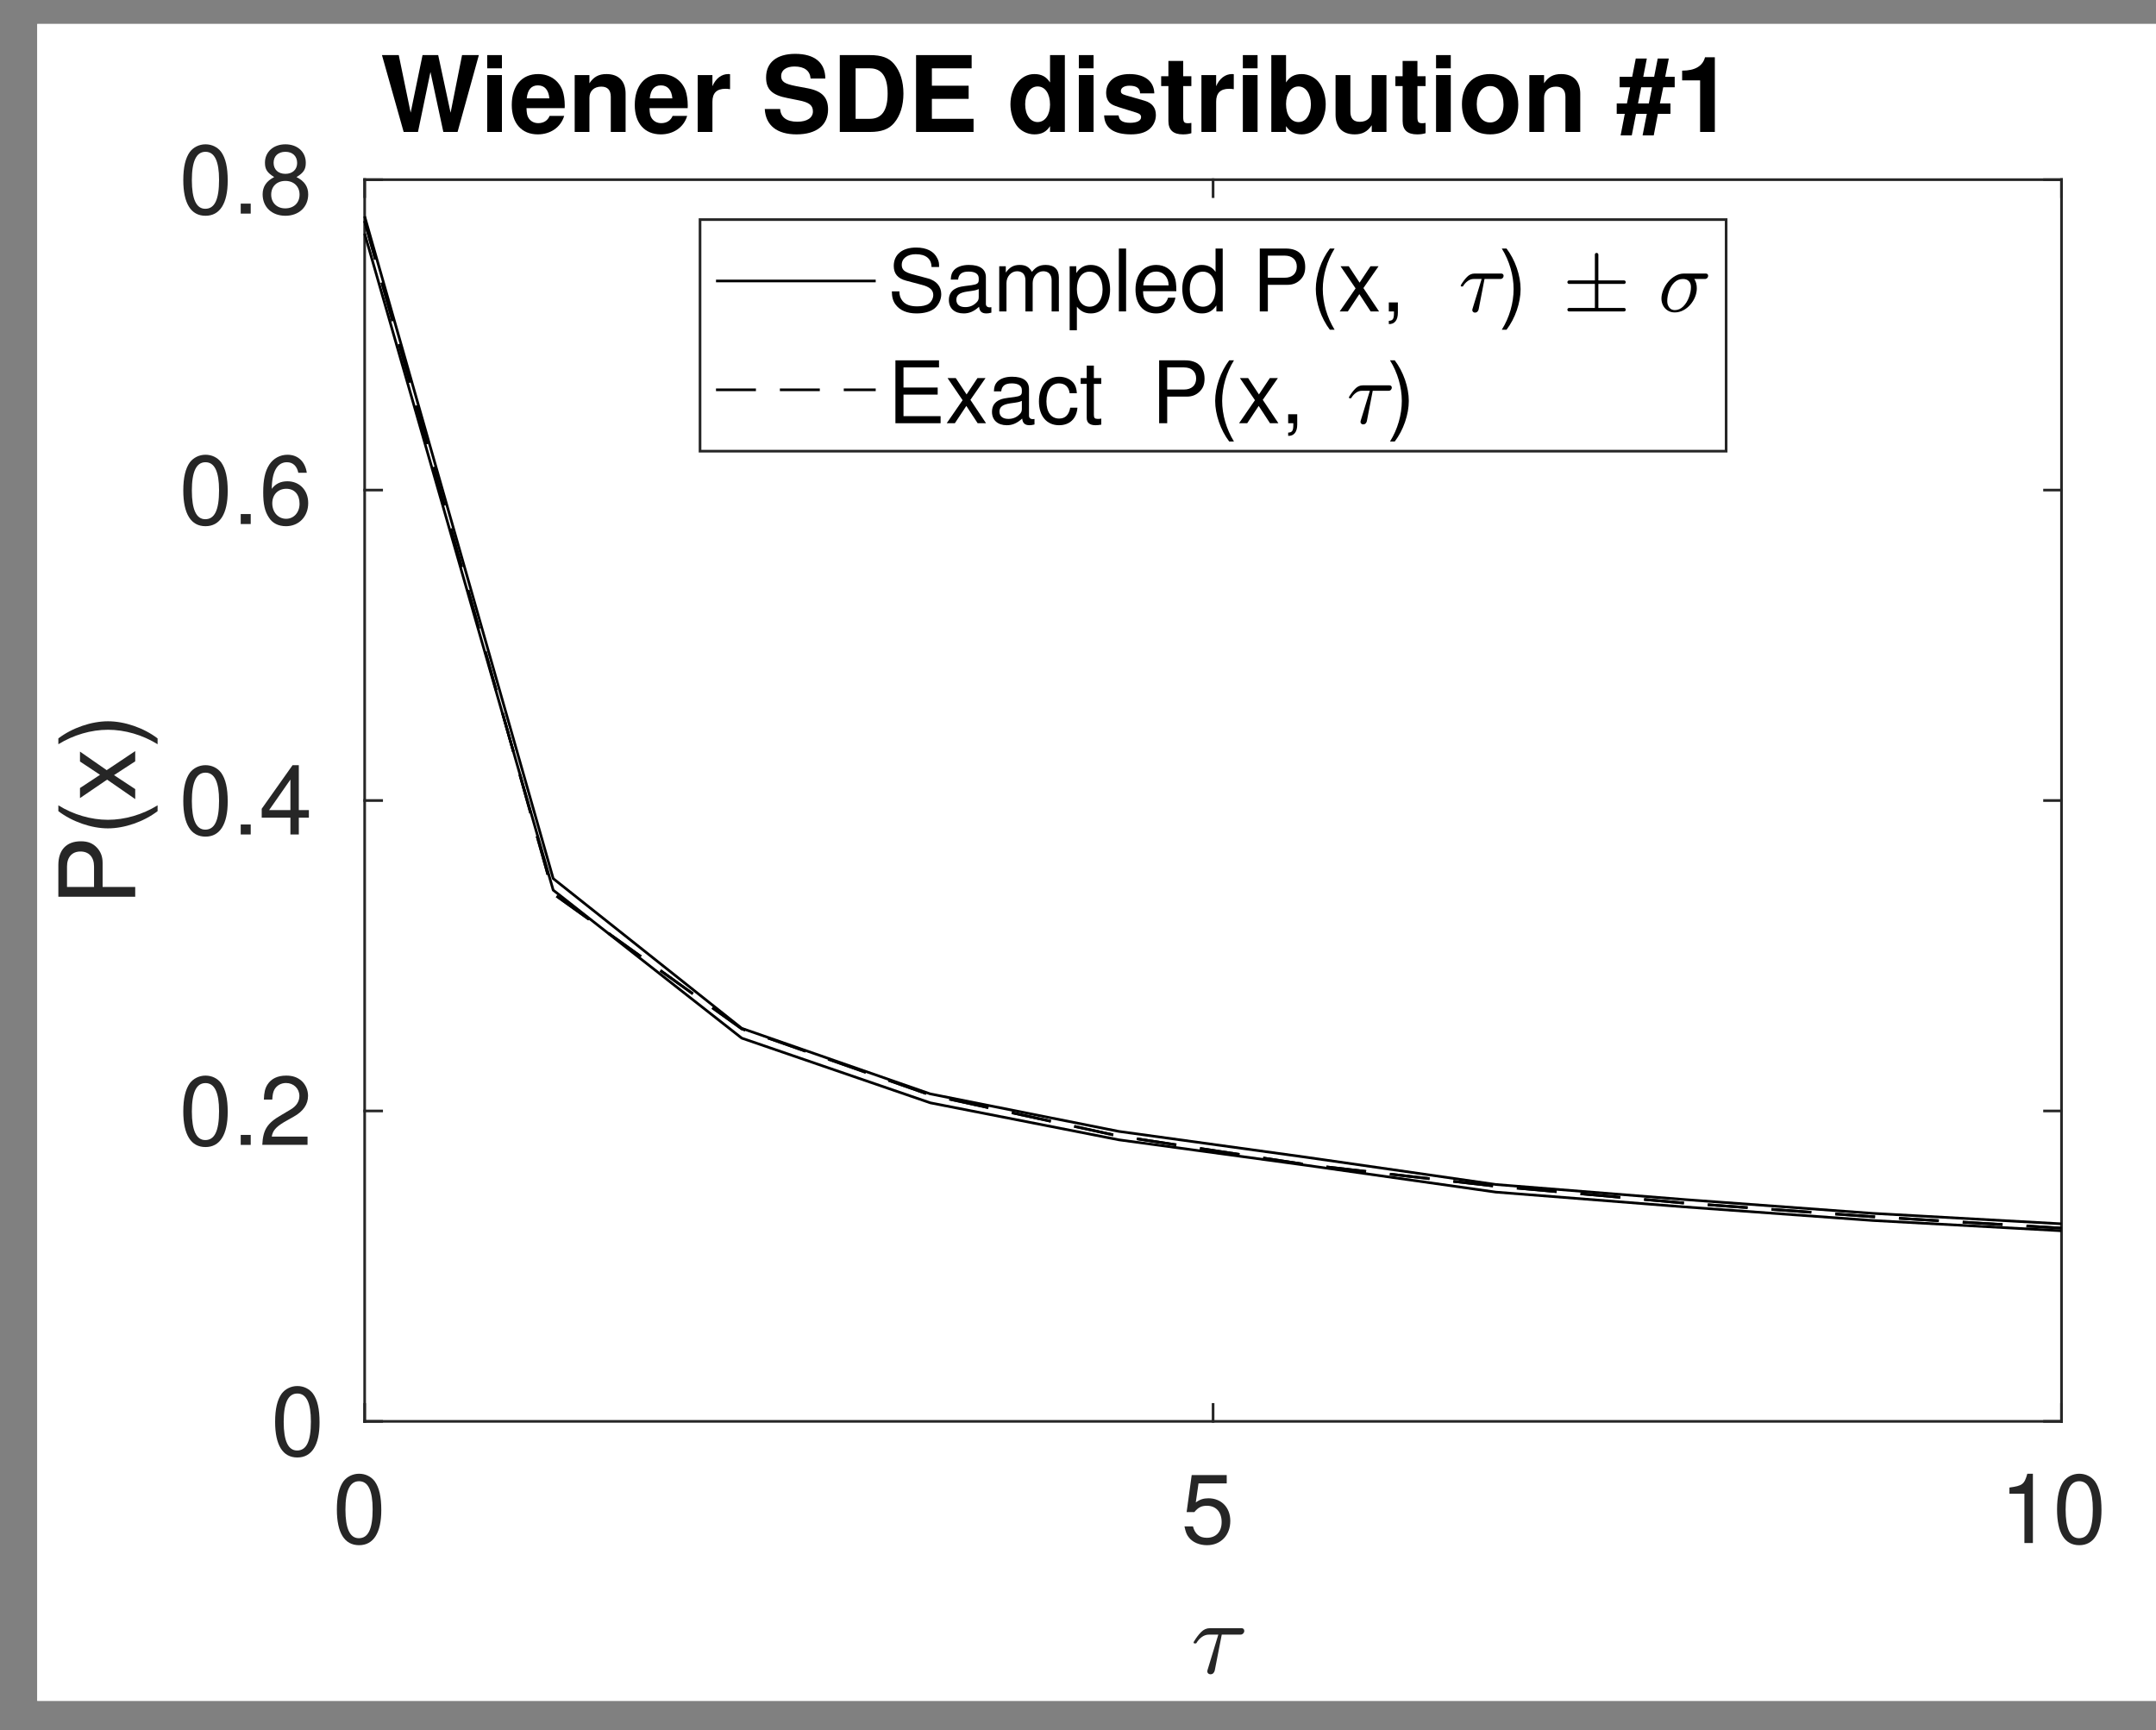 <?xml version="1.0" encoding="UTF-8"?>
<svg xmlns="http://www.w3.org/2000/svg" xmlns:xlink="http://www.w3.org/1999/xlink" width="405pt" height="325pt" viewBox="0 0 405 325" version="1.1">
<rect x="0" y="0" width="405" height="325" fill="#808080" stroke="none"/>
<defs>
<g>
<symbol overflow="visible" id="glyph0-0">
<path style="stroke:none;" d=""/>
</symbol>
<symbol overflow="visible" id="glyph0-1">
<path style="stroke:none;" d="M 4.953 -13.016 C 3.766 -13.016 2.688 -12.469 2.016 -11.594 C 1.188 -10.438 0.781 -8.719 0.781 -6.297 C 0.781 -1.906 2.219 0.406 4.953 0.406 C 7.656 0.406 9.125 -1.906 9.125 -6.188 C 9.125 -8.719 8.734 -10.406 7.891 -11.594 C 7.219 -12.484 6.156 -13.016 4.953 -13.016 Z M 4.953 -11.609 C 6.656 -11.609 7.5 -9.859 7.5 -6.344 C 7.5 -2.625 6.672 -0.906 4.906 -0.906 C 3.234 -0.906 2.391 -2.703 2.391 -6.281 C 2.391 -9.859 3.234 -11.609 4.953 -11.609 Z M 4.953 -11.609 "/>
</symbol>
<symbol overflow="visible" id="glyph0-2">
<path style="stroke:none;" d="M 8.562 -12.766 L 1.984 -12.766 L 1.031 -5.812 L 2.484 -5.812 C 3.219 -6.703 3.828 -7 4.844 -7 C 6.547 -7 7.609 -5.828 7.609 -3.938 C 7.609 -2.109 6.547 -0.984 4.828 -0.984 C 3.438 -0.984 2.594 -1.688 2.219 -3.125 L 0.625 -3.125 C 0.844 -2.094 1.031 -1.578 1.406 -1.109 C 2.125 -0.141 3.422 0.406 4.859 0.406 C 7.438 0.406 9.234 -1.453 9.234 -4.156 C 9.234 -6.672 7.562 -8.406 5.109 -8.406 C 4.219 -8.406 3.484 -8.172 2.75 -7.625 L 3.266 -11.203 L 8.562 -11.203 Z M 8.562 -12.766 "/>
</symbol>
<symbol overflow="visible" id="glyph0-3">
<path style="stroke:none;" d="M 4.656 -9.266 L 4.656 0 L 6.25 0 L 6.25 -13.016 L 5.203 -13.016 C 4.641 -11.016 4.281 -10.75 1.844 -10.422 L 1.844 -9.266 Z M 4.656 -9.266 "/>
</symbol>
<symbol overflow="visible" id="glyph0-4">
<path style="stroke:none;" d="M 3.438 -1.875 L 1.562 -1.875 L 1.562 0 L 3.438 0 Z M 3.438 -1.875 "/>
</symbol>
<symbol overflow="visible" id="glyph0-5">
<path style="stroke:none;" d="M 9.109 -1.562 L 2.391 -1.562 C 2.562 -2.641 3.125 -3.328 4.703 -4.281 L 6.5 -5.297 C 8.281 -6.281 9.203 -7.609 9.203 -9.219 C 9.203 -10.297 8.766 -11.297 8.016 -12 C 7.25 -12.688 6.312 -13.016 5.109 -13.016 C 3.484 -13.016 2.281 -12.438 1.578 -11.328 C 1.141 -10.641 0.938 -9.828 0.906 -8.516 L 2.484 -8.516 C 2.531 -9.391 2.641 -9.922 2.859 -10.344 C 3.281 -11.141 4.109 -11.625 5.062 -11.625 C 6.5 -11.625 7.578 -10.578 7.578 -9.188 C 7.578 -8.141 6.984 -7.234 5.844 -6.594 L 4.188 -5.609 C 1.531 -4.094 0.75 -2.859 0.609 -0.016 L 9.109 -0.016 Z M 9.109 -1.562 "/>
</symbol>
<symbol overflow="visible" id="glyph0-6">
<path style="stroke:none;" d="M 5.891 -3.156 L 5.891 0 L 7.469 0 L 7.469 -3.156 L 9.359 -3.156 L 9.359 -4.578 L 7.469 -4.578 L 7.469 -13.016 L 6.297 -13.016 L 0.5 -4.828 L 0.5 -3.156 Z M 5.891 -4.578 L 1.891 -4.578 L 5.891 -10.312 Z M 5.891 -4.578 "/>
</symbol>
<symbol overflow="visible" id="glyph0-7">
<path style="stroke:none;" d="M 8.969 -9.625 C 8.656 -11.75 7.297 -13.016 5.344 -13.016 C 3.938 -13.016 2.688 -12.328 1.922 -11.156 C 1.109 -9.875 0.781 -8.297 0.781 -5.938 C 0.781 -3.75 1.078 -2.359 1.859 -1.203 C 2.531 -0.141 3.656 0.406 5.062 0.406 C 7.484 0.406 9.234 -1.406 9.234 -3.938 C 9.234 -6.344 7.609 -8.031 5.328 -8.031 C 4.062 -8.031 3.078 -7.562 2.391 -6.609 C 2.406 -9.828 3.422 -11.609 5.234 -11.609 C 6.359 -11.609 7.125 -10.891 7.375 -9.625 Z M 5.125 -6.625 C 6.656 -6.625 7.609 -5.547 7.609 -3.812 C 7.609 -2.172 6.531 -0.984 5.078 -0.984 C 3.594 -0.984 2.484 -2.234 2.484 -3.891 C 2.484 -5.516 3.562 -6.625 5.125 -6.625 Z M 5.125 -6.625 "/>
</symbol>
<symbol overflow="visible" id="glyph0-8">
<path style="stroke:none;" d="M 7.031 -6.859 C 8.375 -7.672 8.781 -8.312 8.781 -9.547 C 8.781 -11.594 7.219 -13.016 4.953 -13.016 C 2.703 -13.016 1.109 -11.594 1.109 -9.562 C 1.109 -8.312 1.531 -7.688 2.844 -6.859 C 1.391 -6.125 0.672 -5.062 0.672 -3.625 C 0.672 -1.234 2.406 0.406 4.953 0.406 C 7.469 0.406 9.234 -1.234 9.234 -3.625 C 9.234 -5.062 8.516 -6.125 7.031 -6.859 Z M 4.953 -11.609 C 6.297 -11.609 7.156 -10.797 7.156 -9.5 C 7.156 -8.281 6.281 -7.469 4.953 -7.469 C 3.594 -7.469 2.734 -8.281 2.734 -9.547 C 2.734 -10.797 3.594 -11.609 4.953 -11.609 Z M 4.953 -6.141 C 6.531 -6.141 7.609 -5.094 7.609 -3.578 C 7.609 -2.016 6.547 -0.984 4.906 -0.984 C 3.359 -0.984 2.281 -2.047 2.281 -3.562 C 2.281 -5.109 3.344 -6.141 4.953 -6.141 Z M 4.953 -6.141 "/>
</symbol>
<symbol overflow="visible" id="glyph1-0">
<path style="stroke:none;" d=""/>
</symbol>
<symbol overflow="visible" id="glyph1-1">
<path style="stroke:none;" d="M -6.125 -3.641 L -6.125 -8.172 C -6.125 -9.297 -6.453 -10.203 -7.141 -10.969 C -7.938 -11.844 -8.875 -12.219 -10.203 -12.219 C -12.906 -12.219 -14.438 -10.609 -14.438 -7.766 L -14.438 -1.797 L 0 -1.797 L 0 -3.641 Z M -7.734 -3.641 L -12.812 -3.641 L -12.812 -7.484 C -12.812 -9.25 -11.859 -10.297 -10.281 -10.297 C -8.688 -10.297 -7.734 -9.25 -7.734 -7.484 Z M -7.734 -3.641 "/>
</symbol>
<symbol overflow="visible" id="glyph1-2">
<path style="stroke:none;" d="M -14.438 -4.672 C -11.844 -2.688 -8.234 -1.438 -5.125 -1.438 C -2 -1.438 1.609 -2.688 4.203 -4.672 L 4.203 -5.766 C 1.359 -4.016 -1.953 -3.047 -5.125 -3.047 C -8.281 -3.047 -11.625 -4.016 -14.438 -5.766 Z M -14.438 -4.672 "/>
</symbol>
<symbol overflow="visible" id="glyph1-3">
<path style="stroke:none;" d="M -5.359 -5.781 L -10.375 -9.266 L -10.375 -7.406 L -6.609 -4.906 L -10.375 -2.422 L -10.375 -0.531 L -5.281 -4 L 0 -0.344 L 0 -2.219 L -3.984 -4.844 L 0 -7.438 L 0 -9.359 Z M -5.359 -5.781 "/>
</symbol>
<symbol overflow="visible" id="glyph1-4">
<path style="stroke:none;" d="M 4.203 -1.844 C 1.609 -3.828 -2 -5.062 -5.109 -5.062 C -8.234 -5.062 -11.844 -3.828 -14.438 -1.844 L -14.438 -0.75 C -11.594 -2.5 -8.281 -3.469 -5.109 -3.469 C -1.953 -3.469 1.391 -2.5 4.203 -0.75 Z M 4.203 -1.844 "/>
</symbol>
<symbol overflow="visible" id="glyph2-0">
<path style="stroke:none;" d=""/>
</symbol>
<symbol overflow="visible" id="glyph2-1">
<path style="stroke:none;" d="M 14.453 0 L 18.453 -14.438 L 15.297 -14.438 L 13.141 -3.609 L 10.812 -14.438 L 7.875 -14.438 L 5.641 -3.625 L 3.406 -14.438 L 0.25 -14.438 L 4.328 0 L 7.016 0 L 9.359 -11.266 L 11.781 0 Z M 14.453 0 "/>
</symbol>
<symbol overflow="visible" id="glyph2-2">
<path style="stroke:none;" d="M 4.094 -10.688 L 1.328 -10.688 L 1.328 0 L 4.094 0 Z M 4.094 -14.438 L 1.328 -14.438 L 1.328 -11.953 L 4.094 -11.953 Z M 4.094 -14.438 "/>
</symbol>
<symbol overflow="visible" id="glyph2-3">
<path style="stroke:none;" d="M 10.375 -4.469 C 10.391 -4.719 10.391 -4.812 10.391 -4.953 C 10.391 -6.016 10.234 -7.016 9.984 -7.766 C 9.266 -9.703 7.547 -10.875 5.391 -10.875 C 2.312 -10.875 0.438 -8.656 0.438 -5.062 C 0.438 -1.641 2.297 0.453 5.328 0.453 C 7.719 0.453 9.656 -0.891 10.281 -3.016 L 7.547 -3.016 C 7.203 -2.156 6.438 -1.656 5.422 -1.656 C 4.625 -1.656 4 -2 3.609 -2.594 C 3.344 -2.984 3.25 -3.469 3.203 -4.469 Z M 3.25 -6.312 C 3.422 -7.953 4.125 -8.75 5.344 -8.75 C 6.609 -8.75 7.359 -7.906 7.5 -6.312 Z M 3.25 -6.312 "/>
</symbol>
<symbol overflow="visible" id="glyph2-4">
<path style="stroke:none;" d="M 1.25 -10.688 L 1.25 0 L 4.016 0 L 4.016 -6.422 C 4.016 -7.688 4.891 -8.516 6.25 -8.516 C 7.438 -8.516 8.031 -7.859 8.031 -6.594 L 8.031 0 L 10.812 0 L 10.812 -7.172 C 10.812 -9.547 9.516 -10.875 7.219 -10.875 C 5.781 -10.875 4.812 -10.359 4.016 -9.141 L 4.016 -10.688 Z M 1.25 -10.688 "/>
</symbol>
<symbol overflow="visible" id="glyph2-5">
<path style="stroke:none;" d="M 1.25 -10.688 L 1.25 0 L 4.016 0 L 4.016 -5.688 C 4.016 -7.312 4.828 -8.109 6.453 -8.109 C 6.75 -8.109 6.953 -8.094 7.328 -8.031 L 7.328 -10.844 C 7.172 -10.875 7.109 -10.875 6.984 -10.875 C 5.719 -10.875 4.625 -10.031 4.016 -8.594 L 4.016 -10.688 Z M 1.25 -10.688 "/>
</symbol>
<symbol overflow="visible" id="glyph2-6">
<path style="stroke:none;" d=""/>
</symbol>
<symbol overflow="visible" id="glyph2-7">
<path style="stroke:none;" d="M 12.016 -10.031 C 12 -13.031 10 -14.672 6.359 -14.672 C 2.891 -14.672 0.891 -13.047 0.891 -10.234 C 0.891 -8 2.016 -6.906 4.953 -6.359 L 6.969 -5.953 C 8.953 -5.578 9.688 -5.031 9.688 -3.859 C 9.688 -2.656 8.578 -1.922 6.766 -1.922 C 4.75 -1.922 3.625 -2.766 3.531 -4.312 L 0.641 -4.312 C 0.812 -1.234 2.938 0.453 6.609 0.453 C 10.328 0.453 12.531 -1.266 12.531 -4.219 C 12.531 -6.5 11.391 -7.688 8.703 -8.203 L 6.453 -8.625 C 4.328 -9.047 3.719 -9.469 3.719 -10.516 C 3.719 -11.594 4.672 -12.297 6.219 -12.297 C 8.094 -12.297 9.141 -11.5 9.25 -10.031 Z M 12.016 -10.031 "/>
</symbol>
<symbol overflow="visible" id="glyph2-8">
<path style="stroke:none;" d="M 1.531 0 L 7.172 0 C 9.359 0 10.75 -0.516 11.734 -1.688 C 12.875 -3.031 13.484 -4.969 13.484 -7.219 C 13.484 -9.469 12.875 -11.406 11.734 -12.766 C 10.75 -13.938 9.391 -14.438 7.172 -14.438 L 1.531 -14.438 Z M 4.5 -2.469 L 4.5 -11.953 L 7.172 -11.953 C 9.406 -11.953 10.516 -10.391 10.516 -7.203 C 10.516 -4.031 9.406 -2.469 7.172 -2.469 Z M 4.5 -2.469 "/>
</symbol>
<symbol overflow="visible" id="glyph2-9">
<path style="stroke:none;" d="M 4.531 -6.219 L 11.438 -6.219 L 11.438 -8.688 L 4.531 -8.688 L 4.531 -11.953 L 12 -11.953 L 12 -14.438 L 1.562 -14.438 L 1.562 0 L 12.359 0 L 12.359 -2.469 L 4.531 -2.469 Z M 4.531 -6.219 "/>
</symbol>
<symbol overflow="visible" id="glyph2-10">
<path style="stroke:none;" d="M 8.016 0 L 10.797 0 L 10.797 -14.438 L 8.016 -14.438 L 8.016 -9.297 C 7.328 -10.375 6.422 -10.875 5.062 -10.875 C 2.516 -10.875 0.578 -8.406 0.578 -5.188 C 0.578 -3.734 1.016 -2.281 1.719 -1.25 C 2.453 -0.203 3.766 0.453 5.062 0.453 C 6.422 0.453 7.328 -0.016 8.016 -1.094 Z M 5.688 -8.547 C 7.094 -8.547 8.016 -7.203 8.016 -5.141 C 8.016 -3.203 7.062 -1.859 5.688 -1.859 C 4.297 -1.859 3.344 -3.234 3.344 -5.188 C 3.344 -7.188 4.297 -8.547 5.688 -8.547 Z M 5.688 -8.547 "/>
</symbol>
<symbol overflow="visible" id="glyph2-11">
<path style="stroke:none;" d="M 10 -7.25 C 9.953 -9.5 8.219 -10.875 5.344 -10.875 C 2.641 -10.875 0.953 -9.5 0.953 -7.312 C 0.953 -6.594 1.172 -5.984 1.547 -5.562 C 1.922 -5.188 2.25 -5.016 3.281 -4.672 L 6.594 -3.641 C 7.281 -3.422 7.516 -3.203 7.516 -2.766 C 7.516 -2.125 6.75 -1.719 5.469 -1.719 C 4.734 -1.719 4.172 -1.844 3.828 -2.094 C 3.531 -2.312 3.406 -2.531 3.281 -3.109 L 0.578 -3.109 C 0.656 -0.75 2.375 0.453 5.625 0.453 C 7.109 0.453 8.234 0.141 9.031 -0.5 C 9.812 -1.125 10.297 -2.125 10.297 -3.172 C 10.297 -4.547 9.594 -5.438 8.203 -5.859 L 4.688 -6.875 C 3.922 -7.109 3.719 -7.266 3.719 -7.703 C 3.719 -8.297 4.359 -8.688 5.328 -8.688 C 6.656 -8.688 7.312 -8.219 7.328 -7.25 Z M 10 -7.25 "/>
</symbol>
<symbol overflow="visible" id="glyph2-12">
<path style="stroke:none;" d="M 5.953 -10.469 L 4.422 -10.469 L 4.422 -13.344 L 1.641 -13.344 L 1.641 -10.469 L 0.281 -10.469 L 0.281 -8.625 L 1.641 -8.625 L 1.641 -2.062 C 1.641 -0.375 2.531 0.453 4.359 0.453 C 4.984 0.453 5.438 0.391 5.953 0.234 L 5.953 -1.703 C 5.688 -1.656 5.547 -1.641 5.328 -1.641 C 4.594 -1.641 4.422 -1.859 4.422 -2.812 L 4.422 -8.625 L 5.953 -8.625 Z M 5.953 -10.469 "/>
</symbol>
<symbol overflow="visible" id="glyph2-13">
<path style="stroke:none;" d="M 1.172 -14.438 L 1.172 0 L 3.938 0 L 3.938 -1.094 C 4.609 -0.047 5.547 0.453 6.891 0.453 C 9.438 0.453 11.391 -1.984 11.391 -5.203 C 11.391 -6.656 10.953 -8.109 10.234 -9.141 C 9.5 -10.203 8.203 -10.875 6.891 -10.875 C 5.547 -10.875 4.609 -10.375 3.938 -9.297 L 3.938 -14.438 Z M 6.281 -8.547 C 7.641 -8.547 8.609 -7.172 8.609 -5.188 C 8.609 -3.234 7.656 -1.859 6.281 -1.859 C 4.875 -1.859 3.938 -3.188 3.938 -5.25 C 3.938 -7.203 4.891 -8.547 6.281 -8.547 Z M 6.281 -8.547 "/>
</symbol>
<symbol overflow="visible" id="glyph2-14">
<path style="stroke:none;" d="M 10.703 0 L 10.703 -10.688 L 7.938 -10.688 L 7.938 -4 C 7.938 -2.734 7.062 -1.906 5.703 -1.906 C 4.516 -1.906 3.922 -2.531 3.922 -3.828 L 3.922 -10.688 L 1.141 -10.688 L 1.141 -3.25 C 1.141 -0.875 2.438 0.453 4.734 0.453 C 6.172 0.453 7.141 -0.062 7.938 -1.266 L 7.938 0 Z M 10.703 0 "/>
</symbol>
<symbol overflow="visible" id="glyph2-15">
<path style="stroke:none;" d="M 5.953 -10.875 C 2.688 -10.875 0.688 -8.703 0.688 -5.203 C 0.688 -1.688 2.688 0.453 5.984 0.453 C 9.25 0.453 11.266 -1.688 11.266 -5.125 C 11.266 -8.75 9.297 -10.875 5.953 -10.875 Z M 5.984 -8.625 C 7.5 -8.625 8.5 -7.266 8.5 -5.172 C 8.5 -3.172 7.469 -1.781 5.984 -1.781 C 4.469 -1.781 3.469 -3.141 3.469 -5.203 C 3.469 -7.266 4.469 -8.625 5.984 -8.625 Z M 5.984 -8.625 "/>
</symbol>
<symbol overflow="visible" id="glyph2-16">
<path style="stroke:none;" d="M 2.891 0.641 L 3.688 -3.406 L 5.719 -3.406 L 4.922 0.641 L 7.016 0.641 L 7.797 -3.406 L 10.156 -3.406 L 10.156 -5.359 L 8.172 -5.359 L 8.797 -8.391 L 10.953 -8.391 L 10.953 -10.359 L 9.172 -10.359 L 9.844 -13.797 L 7.766 -13.797 L 7.094 -10.359 L 5.047 -10.359 L 5.719 -13.797 L 3.641 -13.797 L 2.969 -10.359 L 0.609 -10.359 L 0.609 -8.391 L 2.578 -8.391 L 1.984 -5.359 L 0.062 -5.359 L 0.062 -3.406 L 1.578 -3.406 L 0.797 0.641 Z M 4.062 -5.359 L 4.656 -8.391 L 6.688 -8.391 L 6.094 -5.359 Z M 4.062 -5.359 "/>
</symbol>
<symbol overflow="visible" id="glyph2-17">
<path style="stroke:none;" d="M 4.719 -9.688 L 4.719 0 L 7.484 0 L 7.484 -14.031 L 5.641 -14.031 C 5.203 -12.375 3.766 -11.516 1.344 -11.516 L 1.344 -9.688 Z M 4.719 -9.688 "/>
</symbol>
<symbol overflow="visible" id="glyph3-0">
<path style="stroke:none;" d=""/>
</symbol>
<symbol overflow="visible" id="glyph3-1">
<path style="stroke:none;" d="M 9.656 -8.344 C 9.656 -9.156 9.609 -9.375 9.344 -9.938 C 8.703 -11.297 7.328 -12 5.328 -12 C 2.734 -12 1.141 -10.672 1.141 -8.547 C 1.141 -7.094 1.891 -6.188 3.453 -5.781 L 6.391 -5 C 7.891 -4.625 8.562 -4.016 8.562 -3.094 C 8.562 -2.469 8.219 -1.812 7.719 -1.453 C 7.25 -1.125 6.5 -0.953 5.547 -0.953 C 4.25 -0.953 3.391 -1.266 2.812 -1.938 C 2.375 -2.469 2.188 -3.031 2.203 -3.766 L 0.781 -3.766 C 0.797 -2.672 1 -1.953 1.469 -1.312 C 2.281 -0.188 3.641 0.375 5.438 0.375 C 6.859 0.375 8 0.047 8.766 -0.531 C 9.562 -1.172 10.062 -2.219 10.062 -3.234 C 10.062 -4.703 9.156 -5.766 7.547 -6.203 L 4.578 -7 C 3.156 -7.391 2.641 -7.844 2.641 -8.75 C 2.641 -9.953 3.688 -10.75 5.281 -10.75 C 7.156 -10.75 8.219 -9.906 8.234 -8.344 Z M 9.656 -8.344 "/>
</symbol>
<symbol overflow="visible" id="glyph3-2">
<path style="stroke:none;" d="M 8.672 -0.797 C 8.516 -0.766 8.453 -0.766 8.375 -0.766 C 7.906 -0.766 7.641 -1 7.641 -1.422 L 7.641 -6.422 C 7.641 -7.922 6.547 -8.734 4.453 -8.734 C 3.203 -8.734 2.219 -8.375 1.641 -7.75 C 1.25 -7.312 1.078 -6.828 1.047 -5.984 L 2.422 -5.984 C 2.531 -7.016 3.141 -7.484 4.406 -7.484 C 5.641 -7.484 6.297 -7.031 6.297 -6.219 L 6.297 -5.859 C 6.281 -5.281 6 -5.078 4.891 -4.922 C 2.984 -4.688 2.688 -4.625 2.172 -4.406 C 1.188 -3.984 0.688 -3.234 0.688 -2.141 C 0.688 -0.594 1.75 0.375 3.469 0.375 C 4.531 0.375 5.391 0 6.359 -0.875 C 6.453 0 6.875 0.375 7.75 0.375 C 8.031 0.375 8.219 0.344 8.672 0.234 Z M 6.297 -2.672 C 6.297 -2.219 6.172 -1.938 5.766 -1.578 C 5.219 -1.062 4.547 -0.812 3.766 -0.812 C 2.703 -0.812 2.094 -1.312 2.094 -2.172 C 2.094 -3.062 2.672 -3.516 4.125 -3.734 C 5.578 -3.922 5.844 -3.984 6.297 -4.203 Z M 6.297 -2.672 "/>
</symbol>
<symbol overflow="visible" id="glyph3-3">
<path style="stroke:none;" d="M 1.141 -8.484 L 1.141 0 L 2.5 0 L 2.5 -5.328 C 2.5 -6.562 3.391 -7.547 4.484 -7.547 C 5.5 -7.547 6.062 -6.938 6.062 -5.844 L 6.062 0 L 7.422 0 L 7.422 -5.328 C 7.422 -6.562 8.312 -7.547 9.406 -7.547 C 10.406 -7.547 10.984 -6.922 10.984 -5.844 L 10.984 0 L 12.344 0 L 12.344 -6.375 C 12.344 -7.891 11.469 -8.734 9.891 -8.734 C 8.75 -8.734 8.062 -8.391 7.281 -7.438 C 6.766 -8.344 6.094 -8.734 4.984 -8.734 C 3.859 -8.734 3.094 -8.312 2.375 -7.297 L 2.375 -8.484 Z M 1.141 -8.484 "/>
</symbol>
<symbol overflow="visible" id="glyph3-4">
<path style="stroke:none;" d="M 0.875 3.531 L 2.234 3.531 L 2.234 -0.891 C 2.953 -0.016 3.75 0.375 4.844 0.375 C 7.047 0.375 8.469 -1.391 8.469 -4.094 C 8.469 -6.953 7.078 -8.734 4.828 -8.734 C 3.672 -8.734 2.75 -8.219 2.125 -7.203 L 2.125 -8.484 L 0.875 -8.484 Z M 4.609 -7.469 C 6.094 -7.469 7.062 -6.156 7.062 -4.125 C 7.062 -2.203 6.078 -0.891 4.609 -0.891 C 3.156 -0.891 2.234 -2.188 2.234 -4.188 C 2.234 -6.172 3.156 -7.469 4.609 -7.469 Z M 4.609 -7.469 "/>
</symbol>
<symbol overflow="visible" id="glyph3-5">
<path style="stroke:none;" d="M 2.469 -11.812 L 1.109 -11.812 L 1.109 0 L 2.469 0 Z M 2.469 -11.812 "/>
</symbol>
<symbol overflow="visible" id="glyph3-6">
<path style="stroke:none;" d="M 8.312 -3.797 C 8.312 -5.094 8.219 -5.859 7.969 -6.5 C 7.422 -7.891 6.125 -8.734 4.531 -8.734 C 2.172 -8.734 0.641 -6.938 0.641 -4.125 C 0.641 -1.328 2.109 0.375 4.5 0.375 C 6.453 0.375 7.797 -0.734 8.141 -2.578 L 6.766 -2.578 C 6.406 -1.453 5.641 -0.875 4.547 -0.875 C 3.688 -0.875 2.969 -1.266 2.516 -1.984 C 2.188 -2.469 2.078 -2.953 2.062 -3.797 Z M 2.094 -4.891 C 2.203 -6.469 3.156 -7.484 4.516 -7.484 C 5.891 -7.484 6.859 -6.422 6.859 -4.891 Z M 2.094 -4.891 "/>
</symbol>
<symbol overflow="visible" id="glyph3-7">
<path style="stroke:none;" d="M 8.016 -11.812 L 6.672 -11.812 L 6.672 -7.422 C 6.109 -8.281 5.203 -8.734 4.062 -8.734 C 1.859 -8.734 0.422 -6.969 0.422 -4.266 C 0.422 -1.391 1.812 0.375 4.109 0.375 C 5.281 0.375 6.094 -0.062 6.828 -1.125 L 6.828 0 L 8.016 0 Z M 4.297 -7.469 C 5.75 -7.469 6.672 -6.188 6.672 -4.141 C 6.672 -2.188 5.734 -0.891 4.312 -0.891 C 2.812 -0.891 1.828 -2.203 1.828 -4.188 C 1.828 -6.156 2.812 -7.469 4.297 -7.469 Z M 4.297 -7.469 "/>
</symbol>
<symbol overflow="visible" id="glyph3-8">
<path style="stroke:none;" d=""/>
</symbol>
<symbol overflow="visible" id="glyph3-9">
<path style="stroke:none;" d="M 2.984 -5 L 6.688 -5 C 7.609 -5 8.344 -5.281 8.969 -5.844 C 9.688 -6.5 10 -7.266 10 -8.344 C 10 -10.562 8.688 -11.812 6.359 -11.812 L 1.469 -11.812 L 1.469 0 L 2.984 0 Z M 2.984 -6.328 L 2.984 -10.484 L 6.125 -10.484 C 7.562 -10.484 8.422 -9.703 8.422 -8.406 C 8.422 -7.109 7.562 -6.328 6.125 -6.328 Z M 2.984 -6.328 "/>
</symbol>
<symbol overflow="visible" id="glyph3-10">
<path style="stroke:none;" d="M 3.828 -11.812 C 2.203 -9.688 1.188 -6.734 1.188 -4.203 C 1.188 -1.641 2.203 1.312 3.828 3.438 L 4.719 3.438 C 3.297 1.125 2.5 -1.609 2.5 -4.203 C 2.5 -6.766 3.297 -9.516 4.719 -11.812 Z M 3.828 -11.812 "/>
</symbol>
<symbol overflow="visible" id="glyph3-11">
<path style="stroke:none;" d="M 4.734 -4.391 L 7.578 -8.484 L 6.062 -8.484 L 4.016 -5.406 L 1.984 -8.484 L 0.438 -8.484 L 3.266 -4.328 L 0.281 0 L 1.812 0 L 3.969 -3.25 L 6.094 0 L 7.672 0 Z M 4.734 -4.391 "/>
</symbol>
<symbol overflow="visible" id="glyph3-12">
<path style="stroke:none;" d="M 1.406 -1.688 L 1.406 0 L 2.375 0 L 2.375 0.297 C 2.375 1.406 2.172 1.734 1.406 1.766 L 1.406 2.375 C 2.484 2.422 3.109 1.641 3.109 0.266 L 3.109 -1.688 Z M 1.406 -1.688 "/>
</symbol>
<symbol overflow="visible" id="glyph3-13">
<path style="stroke:none;" d="M 1.5 3.438 C 3.125 1.312 4.141 -1.641 4.141 -4.188 C 4.141 -6.734 3.125 -9.688 1.5 -11.812 L 0.609 -11.812 C 2.047 -9.5 2.828 -6.766 2.828 -4.188 C 2.828 -1.609 2.047 1.141 0.609 3.438 Z M 1.5 3.438 "/>
</symbol>
<symbol overflow="visible" id="glyph3-14">
<path style="stroke:none;" d="M 2.969 -5.375 L 9.391 -5.375 L 9.391 -6.703 L 2.969 -6.703 L 2.969 -10.484 L 9.641 -10.484 L 9.641 -11.812 L 1.453 -11.812 L 1.453 0 L 9.938 0 L 9.938 -1.328 L 2.969 -1.328 Z M 2.969 -5.375 "/>
</symbol>
<symbol overflow="visible" id="glyph3-15">
<path style="stroke:none;" d="M 7.625 -5.641 C 7.562 -6.469 7.391 -7 7.062 -7.469 C 6.484 -8.266 5.453 -8.734 4.281 -8.734 C 1.984 -8.734 0.5 -6.922 0.5 -4.094 C 0.5 -1.359 1.953 0.375 4.266 0.375 C 6.281 0.375 7.562 -0.844 7.734 -2.922 L 6.375 -2.922 C 6.141 -1.562 5.438 -0.875 4.297 -0.875 C 2.797 -0.875 1.906 -2.094 1.906 -4.094 C 1.906 -6.219 2.781 -7.484 4.266 -7.484 C 5.391 -7.484 6.109 -6.828 6.266 -5.641 Z M 7.625 -5.641 "/>
</symbol>
<symbol overflow="visible" id="glyph3-16">
<path style="stroke:none;" d="M 4.109 -8.484 L 2.719 -8.484 L 2.719 -10.828 L 1.375 -10.828 L 1.375 -8.484 L 0.234 -8.484 L 0.234 -7.391 L 1.375 -7.391 L 1.375 -0.969 C 1.375 -0.094 1.953 0.375 3.016 0.375 C 3.375 0.375 3.656 0.344 4.109 0.266 L 4.109 -0.875 C 3.922 -0.828 3.75 -0.812 3.469 -0.812 C 2.891 -0.812 2.719 -0.969 2.719 -1.578 L 2.719 -7.391 L 4.109 -7.391 Z M 4.109 -8.484 "/>
</symbol>
</g>
<clipPath id="clip1">
  <path d="M 7 4.5 L 405 4.5 L 405 319.5 L 7 319.5 Z M 7 4.5 "/>
</clipPath>
</defs>
<g id="surface1">
<g clip-path="url(#clip1)" clip-rule="nonzero">
<path style=" stroke:none;fill-rule:nonzero;fill:rgb(100%,100%,100%);fill-opacity:1;" d="M 7 4.5 L 427 4.5 L 427 319.5 L 7 319.5 Z M 7 4.5 "/>
</g>
<path style=" stroke:none;fill-rule:nonzero;fill:rgb(100%,100%,100%);fill-opacity:1;" d="M 7 4.5 L 427 4.5 L 427 319.5 L 7 319.5 Z M 7 4.5 "/>
<path style=" stroke:none;fill-rule:nonzero;fill:rgb(100%,100%,100%);fill-opacity:1;" d="M 68.5 267 L 387.25 267 L 387.25 33.75 L 68.5 33.75 Z M 68.5 267 "/>
<path style="fill:none;stroke-width:0.667;stroke-linecap:square;stroke-linejoin:round;stroke:rgb(14.899%,14.899%,14.899%);stroke-opacity:1;stroke-miterlimit:10;" d="M 82 350 L 507 350 " transform="matrix(0.75,0,0,0.75,7,4.5)"/>
<path style="fill:none;stroke-width:0.667;stroke-linecap:square;stroke-linejoin:round;stroke:rgb(14.899%,14.899%,14.899%);stroke-opacity:1;stroke-miterlimit:10;" d="M 82 39 L 507 39 " transform="matrix(0.75,0,0,0.75,7,4.5)"/>
<path style="fill:none;stroke-width:0.667;stroke-linecap:square;stroke-linejoin:round;stroke:rgb(14.899%,14.899%,14.899%);stroke-opacity:1;stroke-miterlimit:10;" d="M 82 350 L 82 345.75 " transform="matrix(0.75,0,0,0.75,7,4.5)"/>
<path style="fill:none;stroke-width:0.667;stroke-linecap:square;stroke-linejoin:round;stroke:rgb(14.899%,14.899%,14.899%);stroke-opacity:1;stroke-miterlimit:10;" d="M 294.5 350 L 294.5 345.75 " transform="matrix(0.75,0,0,0.75,7,4.5)"/>
<path style="fill:none;stroke-width:0.667;stroke-linecap:square;stroke-linejoin:round;stroke:rgb(14.899%,14.899%,14.899%);stroke-opacity:1;stroke-miterlimit:10;" d="M 507 350 L 507 345.75 " transform="matrix(0.75,0,0,0.75,7,4.5)"/>
<path style="fill:none;stroke-width:0.667;stroke-linecap:square;stroke-linejoin:round;stroke:rgb(14.899%,14.899%,14.899%);stroke-opacity:1;stroke-miterlimit:10;" d="M 82 39 L 82 43.25 " transform="matrix(0.75,0,0,0.75,7,4.5)"/>
<path style="fill:none;stroke-width:0.667;stroke-linecap:square;stroke-linejoin:round;stroke:rgb(14.899%,14.899%,14.899%);stroke-opacity:1;stroke-miterlimit:10;" d="M 294.5 39 L 294.5 43.25 " transform="matrix(0.75,0,0,0.75,7,4.5)"/>
<path style="fill:none;stroke-width:0.667;stroke-linecap:square;stroke-linejoin:round;stroke:rgb(14.899%,14.899%,14.899%);stroke-opacity:1;stroke-miterlimit:10;" d="M 507 39 L 507 43.25 " transform="matrix(0.75,0,0,0.75,7,4.5)"/>
<g style="fill:rgb(14.899%,14.899%,14.899%);fill-opacity:1;">
  <use xlink:href="#glyph0-1" x="62.5" y="289.85"/>
</g>
<g style="fill:rgb(14.899%,14.899%,14.899%);fill-opacity:1;">
  <use xlink:href="#glyph0-2" x="221.875" y="289.85"/>
</g>
<g style="fill:rgb(14.899%,14.899%,14.899%);fill-opacity:1;">
  <use xlink:href="#glyph0-3" x="375.625" y="289.85"/>
  <use xlink:href="#glyph0-1" x="385.633" y="289.85"/>
</g>
<path style=" stroke:none;fill-rule:nonzero;fill:rgb(14.899%,14.899%,14.899%);fill-opacity:1;" d="M 226.785 313.957 C 226.785 313.863 226.797 313.793 226.82 313.746 L 228.859 307.055 L 227.102 307.055 C 226.625 307.055 226.18 307.203 225.766 307.5 C 225.352 307.797 225.012 308.176 224.746 308.637 C 224.715 308.684 224.676 308.707 224.629 308.707 L 224.395 308.707 C 224.277 308.707 224.219 308.645 224.219 308.52 C 224.219 308.496 224.23 308.457 224.254 308.402 C 224.684 307.676 225.141 307.07 225.625 306.578 C 226.109 306.09 226.656 305.848 227.266 305.848 L 233.242 305.848 C 233.383 305.848 233.5 305.895 233.594 305.988 C 233.688 306.082 233.734 306.199 233.734 306.34 C 233.734 306.527 233.668 306.695 233.531 306.836 C 233.395 306.98 233.227 307.055 233.031 307.055 L 229.504 307.055 L 228.191 313.781 C 228.145 313.992 228.051 314.164 227.91 314.305 C 227.77 314.441 227.594 314.508 227.383 314.508 C 227.211 314.508 227.07 314.453 226.957 314.352 C 226.844 314.242 226.785 314.113 226.785 313.957 Z M 226.785 313.957 "/>
<path style="fill:none;stroke-width:0.667;stroke-linecap:square;stroke-linejoin:round;stroke:rgb(14.899%,14.899%,14.899%);stroke-opacity:1;stroke-miterlimit:10;" d="M 82 350 L 82 39 " transform="matrix(0.75,0,0,0.75,7,4.5)"/>
<path style="fill:none;stroke-width:0.667;stroke-linecap:square;stroke-linejoin:round;stroke:rgb(14.899%,14.899%,14.899%);stroke-opacity:1;stroke-miterlimit:10;" d="M 507 350 L 507 39 " transform="matrix(0.75,0,0,0.75,7,4.5)"/>
<path style="fill:none;stroke-width:0.667;stroke-linecap:square;stroke-linejoin:round;stroke:rgb(14.899%,14.899%,14.899%);stroke-opacity:1;stroke-miterlimit:10;" d="M 82 350 L 86.25 350 " transform="matrix(0.75,0,0,0.75,7,4.5)"/>
<path style="fill:none;stroke-width:0.667;stroke-linecap:square;stroke-linejoin:round;stroke:rgb(14.899%,14.899%,14.899%);stroke-opacity:1;stroke-miterlimit:10;" d="M 82 272.25 L 86.25 272.25 " transform="matrix(0.75,0,0,0.75,7,4.5)"/>
<path style="fill:none;stroke-width:0.667;stroke-linecap:square;stroke-linejoin:round;stroke:rgb(14.899%,14.899%,14.899%);stroke-opacity:1;stroke-miterlimit:10;" d="M 82 194.5 L 86.25 194.5 " transform="matrix(0.75,0,0,0.75,7,4.5)"/>
<path style="fill:none;stroke-width:0.667;stroke-linecap:square;stroke-linejoin:round;stroke:rgb(14.899%,14.899%,14.899%);stroke-opacity:1;stroke-miterlimit:10;" d="M 82 116.75 L 86.25 116.75 " transform="matrix(0.75,0,0,0.75,7,4.5)"/>
<path style="fill:none;stroke-width:0.667;stroke-linecap:square;stroke-linejoin:round;stroke:rgb(14.899%,14.899%,14.899%);stroke-opacity:1;stroke-miterlimit:10;" d="M 82 39 L 86.25 39 " transform="matrix(0.75,0,0,0.75,7,4.5)"/>
<path style="fill:none;stroke-width:0.667;stroke-linecap:square;stroke-linejoin:round;stroke:rgb(14.899%,14.899%,14.899%);stroke-opacity:1;stroke-miterlimit:10;" d="M 507 350 L 502.75 350 " transform="matrix(0.75,0,0,0.75,7,4.5)"/>
<path style="fill:none;stroke-width:0.667;stroke-linecap:square;stroke-linejoin:round;stroke:rgb(14.899%,14.899%,14.899%);stroke-opacity:1;stroke-miterlimit:10;" d="M 507 272.25 L 502.75 272.25 " transform="matrix(0.75,0,0,0.75,7,4.5)"/>
<path style="fill:none;stroke-width:0.667;stroke-linecap:square;stroke-linejoin:round;stroke:rgb(14.899%,14.899%,14.899%);stroke-opacity:1;stroke-miterlimit:10;" d="M 507 194.5 L 502.75 194.5 " transform="matrix(0.75,0,0,0.75,7,4.5)"/>
<path style="fill:none;stroke-width:0.667;stroke-linecap:square;stroke-linejoin:round;stroke:rgb(14.899%,14.899%,14.899%);stroke-opacity:1;stroke-miterlimit:10;" d="M 507 116.75 L 502.75 116.75 " transform="matrix(0.75,0,0,0.75,7,4.5)"/>
<path style="fill:none;stroke-width:0.667;stroke-linecap:square;stroke-linejoin:round;stroke:rgb(14.899%,14.899%,14.899%);stroke-opacity:1;stroke-miterlimit:10;" d="M 507 39 L 502.75 39 " transform="matrix(0.75,0,0,0.75,7,4.5)"/>
<g style="fill:rgb(14.899%,14.899%,14.899%);fill-opacity:1;">
  <use xlink:href="#glyph0-1" x="50.9" y="273.375"/>
</g>
<g style="fill:rgb(14.899%,14.899%,14.899%);fill-opacity:1;">
  <use xlink:href="#glyph0-1" x="33.65" y="215.062"/>
  <use xlink:href="#glyph0-4" x="43.658" y="215.062"/>
  <use xlink:href="#glyph0-5" x="48.662" y="215.062"/>
</g>
<g style="fill:rgb(14.899%,14.899%,14.899%);fill-opacity:1;">
  <use xlink:href="#glyph0-1" x="33.65" y="156.75"/>
  <use xlink:href="#glyph0-4" x="43.658" y="156.75"/>
  <use xlink:href="#glyph0-6" x="48.662" y="156.75"/>
</g>
<g style="fill:rgb(14.899%,14.899%,14.899%);fill-opacity:1;">
  <use xlink:href="#glyph0-1" x="33.65" y="98.437"/>
  <use xlink:href="#glyph0-4" x="43.658" y="98.437"/>
  <use xlink:href="#glyph0-7" x="48.662" y="98.437"/>
</g>
<g style="fill:rgb(14.899%,14.899%,14.899%);fill-opacity:1;">
  <use xlink:href="#glyph0-1" x="33.65" y="40.125"/>
  <use xlink:href="#glyph0-4" x="43.658" y="40.125"/>
  <use xlink:href="#glyph0-8" x="48.662" y="40.125"/>
</g>
<g style="fill:rgb(14.899%,14.899%,14.899%);fill-opacity:1;">
  <use xlink:href="#glyph1-1" x="25.4" y="170.25"/>
  <use xlink:href="#glyph1-2" x="25.4" y="157.043"/>
  <use xlink:href="#glyph1-3" x="25.4" y="150.45"/>
  <use xlink:href="#glyph1-4" x="25.4" y="140.55"/>
</g>
<g style="fill:rgb(0%,0%,0%);fill-opacity:1;">
  <use xlink:href="#glyph2-1" x="71.5" y="24.788"/>
  <use xlink:href="#glyph2-2" x="90.191" y="24.788"/>
  <use xlink:href="#glyph2-3" x="95.696" y="24.788"/>
  <use xlink:href="#glyph2-4" x="106.705" y="24.788"/>
  <use xlink:href="#glyph2-3" x="118.802" y="24.788"/>
  <use xlink:href="#glyph2-5" x="129.811" y="24.788"/>
  <use xlink:href="#glyph2-6" x="137.513" y="24.788"/>
  <use xlink:href="#glyph2-7" x="143.018" y="24.788"/>
  <use xlink:href="#glyph2-8" x="156.224" y="24.788"/>
  <use xlink:href="#glyph2-9" x="170.52" y="24.788"/>
  <use xlink:href="#glyph2-6" x="183.727" y="24.788"/>
  <use xlink:href="#glyph2-10" x="189.231" y="24.788"/>
  <use xlink:href="#glyph2-2" x="201.329" y="24.788"/>
  <use xlink:href="#glyph2-11" x="206.833" y="24.788"/>
  <use xlink:href="#glyph2-12" x="217.842" y="24.788"/>
  <use xlink:href="#glyph2-5" x="224.435" y="24.788"/>
  <use xlink:href="#glyph2-2" x="232.138" y="24.788"/>
  <use xlink:href="#glyph2-13" x="237.642" y="24.788"/>
  <use xlink:href="#glyph2-14" x="249.74" y="24.788"/>
  <use xlink:href="#glyph2-12" x="261.838" y="24.788"/>
  <use xlink:href="#glyph2-2" x="268.431" y="24.788"/>
  <use xlink:href="#glyph2-15" x="273.935" y="24.788"/>
  <use xlink:href="#glyph2-4" x="286.033" y="24.788"/>
  <use xlink:href="#glyph2-6" x="298.131" y="24.788"/>
  <use xlink:href="#glyph2-16" x="303.635" y="24.788"/>
  <use xlink:href="#glyph2-17" x="314.644" y="24.788"/>
  <use xlink:href="#glyph2-6" x="325.653" y="24.788"/>
</g>
<path style="fill:none;stroke-width:0.667;stroke-linecap:butt;stroke-linejoin:round;stroke:rgb(0%,0%,0%);stroke-opacity:1;stroke-miterlimit:10;" d="M 82 52.51 L 129.224 216.938 L 176.443 254.01 L 223.667 270.214 L 270.891 279.479 L 318.109 285.896 L 365.333 292.578 L 412.557 296.281 L 459.776 299.688 L 507 302.26 " transform="matrix(0.75,0,0,0.75,7,4.5)"/>
<path style="fill:none;stroke-width:0.667;stroke-linecap:butt;stroke-linejoin:bevel;stroke:rgb(0%,0%,0%);stroke-opacity:1;stroke-dasharray:10,6;stroke-miterlimit:1;" d="M 82 49.365 L 129.224 217.828 L 176.443 251.677 L 223.667 268.25 L 270.891 278.542 L 318.109 285.719 L 365.333 291.099 L 412.557 295.318 L 459.776 298.74 L 507 301.594 " transform="matrix(0.75,0,0,0.75,7,4.5)"/>
<path style="fill:none;stroke-width:0.667;stroke-linecap:butt;stroke-linejoin:round;stroke:rgb(0%,0%,0%);stroke-opacity:1;stroke-miterlimit:10;" d="M 82 48.193 L 129.224 214.047 L 176.443 251.552 L 223.667 267.974 L 270.891 277.37 L 318.109 283.885 L 365.333 290.672 L 412.557 294.438 L 459.776 297.901 L 507 300.521 " transform="matrix(0.75,0,0,0.75,7,4.5)"/>
<path style="fill:none;stroke-width:0.667;stroke-linecap:butt;stroke-linejoin:bevel;stroke:rgb(0%,0%,0%);stroke-opacity:1;stroke-dasharray:10,6;stroke-miterlimit:1;" d="M 82 49.365 L 129.224 217.828 L 176.443 251.677 L 223.667 268.25 L 270.891 278.542 L 318.109 285.719 L 365.333 291.099 L 412.557 295.318 L 459.776 298.74 L 507 301.594 " transform="matrix(0.75,0,0,0.75,7,4.5)"/>
<path style=" stroke:none;fill-rule:nonzero;fill:rgb(100%,100%,100%);fill-opacity:1;" d="M 324.25 84.75 L 324.25 41.25 L 131.5 41.25 L 131.5 84.75 Z M 324.25 84.75 "/>
<g style="fill:rgb(0%,0%,0%);fill-opacity:1;">
  <use xlink:href="#glyph3-1" x="166.75" y="58.5"/>
  <use xlink:href="#glyph3-2" x="177.555" y="58.5"/>
  <use xlink:href="#glyph3-3" x="186.563" y="58.5"/>
  <use xlink:href="#glyph3-4" x="200.057" y="58.5"/>
  <use xlink:href="#glyph3-5" x="209.064" y="58.5"/>
  <use xlink:href="#glyph3-6" x="212.661" y="58.5"/>
  <use xlink:href="#glyph3-7" x="221.668" y="58.5"/>
  <use xlink:href="#glyph3-8" x="230.675" y="58.5"/>
  <use xlink:href="#glyph3-9" x="235.179" y="58.5"/>
  <use xlink:href="#glyph3-10" x="245.984" y="58.5"/>
  <use xlink:href="#glyph3-11" x="251.379" y="58.5"/>
  <use xlink:href="#glyph3-12" x="259.479" y="58.5"/>
</g>
<path style=" stroke:none;fill-rule:nonzero;fill:rgb(0%,0%,0%);fill-opacity:1;" d="M 276.566 58.254 C 276.566 58.176 276.574 58.117 276.59 58.078 L 278.324 52.406 L 276.836 52.406 C 276.43 52.406 276.055 52.531 275.707 52.789 C 275.359 53.043 275.07 53.359 274.844 53.742 C 274.82 53.789 274.785 53.812 274.738 53.812 L 274.551 53.812 C 274.449 53.812 274.398 53.758 274.398 53.648 C 274.398 53.625 274.406 53.594 274.422 53.555 C 274.789 52.938 275.18 52.422 275.59 52.008 C 276 51.594 276.461 51.387 276.977 51.387 L 282.027 51.387 C 282.152 51.387 282.254 51.43 282.332 51.508 C 282.41 51.594 282.449 51.691 282.449 51.809 C 282.449 51.965 282.395 52.105 282.281 52.227 C 282.168 52.344 282.023 52.406 281.852 52.406 L 278.863 52.406 L 277.762 58.102 C 277.723 58.281 277.645 58.43 277.523 58.547 C 277.402 58.664 277.25 58.723 277.07 58.723 C 276.93 58.723 276.812 58.68 276.715 58.586 C 276.617 58.496 276.566 58.387 276.566 58.254 Z M 276.566 58.254 "/>
<g style="fill:rgb(0%,0%,0%);fill-opacity:1;">
  <use xlink:href="#glyph3-13" x="281.5" y="58.5"/>
  <use xlink:href="#glyph3-8" x="286.895" y="58.5"/>
</g>
<path style=" stroke:none;fill-rule:nonzero;fill:rgb(0%,0%,0%);fill-opacity:1;" d="M 294.742 58.5 C 294.648 58.5 294.574 58.469 294.516 58.398 C 294.457 58.332 294.426 58.258 294.426 58.172 C 294.426 58.086 294.457 58.012 294.516 57.945 C 294.574 57.875 294.648 57.844 294.742 57.844 L 299.594 57.844 L 299.594 53.332 L 294.742 53.332 C 294.648 53.332 294.574 53.297 294.516 53.227 C 294.457 53.156 294.426 53.082 294.426 53.004 C 294.426 52.926 294.457 52.852 294.516 52.781 C 294.574 52.711 294.648 52.676 294.742 52.676 L 299.594 52.676 L 299.594 47.812 C 299.594 47.727 299.625 47.656 299.688 47.594 C 299.75 47.539 299.828 47.508 299.922 47.508 C 300 47.508 300.074 47.539 300.145 47.594 C 300.215 47.656 300.25 47.727 300.25 47.812 L 300.25 52.676 L 305.102 52.676 C 305.18 52.676 305.25 52.711 305.309 52.781 C 305.367 52.852 305.395 52.926 305.395 53.004 C 305.395 53.082 305.367 53.156 305.309 53.227 C 305.25 53.297 305.18 53.332 305.102 53.332 L 300.25 53.332 L 300.25 57.844 L 305.102 57.844 C 305.18 57.844 305.25 57.875 305.309 57.945 C 305.367 58.012 305.395 58.086 305.395 58.172 C 305.395 58.258 305.367 58.332 305.309 58.398 C 305.25 58.469 305.18 58.5 305.102 58.5 Z M 294.742 58.5 "/>
<g style="fill:rgb(0%,0%,0%);fill-opacity:1;">
  <use xlink:href="#glyph3-8" x="306.25" y="58.5"/>
</g>
<path style=" stroke:none;fill-rule:nonzero;fill:rgb(0%,0%,0%);fill-opacity:1;" d="M 314.582 58.688 C 314.098 58.688 313.668 58.57 313.289 58.336 C 312.91 58.102 312.617 57.785 312.41 57.387 C 312.203 56.988 312.098 56.551 312.098 56.074 C 312.098 55.566 312.215 55.027 312.445 54.461 C 312.676 53.898 312.988 53.383 313.387 52.914 C 313.785 52.449 314.238 52.082 314.746 51.805 C 315.254 51.523 315.773 51.387 316.305 51.387 L 320.465 51.387 C 320.574 51.387 320.672 51.426 320.754 51.5 C 320.836 51.57 320.875 51.676 320.875 51.809 C 320.875 51.965 320.816 52.105 320.699 52.227 C 320.582 52.344 320.441 52.406 320.277 52.406 L 318.273 52.406 C 318.586 52.883 318.742 53.457 318.742 54.129 C 318.742 54.676 318.637 55.219 318.422 55.758 C 318.207 56.297 317.906 56.785 317.523 57.227 C 317.141 57.672 316.699 58.023 316.195 58.289 C 315.691 58.555 315.152 58.688 314.582 58.688 Z M 314.605 58.254 C 315.207 58.254 315.742 58.016 316.207 57.547 C 316.672 57.074 317.027 56.496 317.273 55.816 C 317.52 55.137 317.641 54.508 317.641 53.93 C 317.641 53.461 317.512 53.09 317.25 52.816 C 316.988 52.543 316.621 52.406 316.152 52.406 C 315.52 52.406 314.98 52.621 314.531 53.051 C 314.082 53.48 313.746 54.02 313.523 54.672 C 313.301 55.328 313.188 55.953 313.188 56.555 C 313.188 57.023 313.312 57.426 313.562 57.758 C 313.812 58.086 314.16 58.254 314.605 58.254 Z M 314.605 58.254 "/>
<path style="fill:none;stroke-width:0.667;stroke-linecap:butt;stroke-linejoin:round;stroke:rgb(0%,0%,0%);stroke-opacity:1;stroke-miterlimit:10;" d="M 170 64.37 L 210 64.37 " transform="matrix(0.75,0,0,0.75,7,4.5)"/>
<g style="fill:rgb(0%,0%,0%);fill-opacity:1;">
  <use xlink:href="#glyph3-14" x="166.75" y="79.5"/>
  <use xlink:href="#glyph3-11" x="177.555" y="79.5"/>
  <use xlink:href="#glyph3-2" x="185.655" y="79.5"/>
  <use xlink:href="#glyph3-15" x="194.663" y="79.5"/>
  <use xlink:href="#glyph3-16" x="202.763" y="79.5"/>
  <use xlink:href="#glyph3-8" x="207.266" y="79.5"/>
  <use xlink:href="#glyph3-8" x="211.77" y="79.5"/>
  <use xlink:href="#glyph3-9" x="216.273" y="79.5"/>
  <use xlink:href="#glyph3-10" x="227.079" y="79.5"/>
  <use xlink:href="#glyph3-11" x="232.473" y="79.5"/>
  <use xlink:href="#glyph3-12" x="240.573" y="79.5"/>
</g>
<path style=" stroke:none;fill-rule:nonzero;fill:rgb(0%,0%,0%);fill-opacity:1;" d="M 255.566 79.254 C 255.566 79.176 255.574 79.117 255.59 79.078 L 257.324 73.406 L 255.836 73.406 C 255.43 73.406 255.055 73.531 254.707 73.789 C 254.359 74.043 254.07 74.359 253.844 74.742 C 253.82 74.789 253.785 74.812 253.738 74.812 L 253.551 74.812 C 253.449 74.812 253.398 74.758 253.398 74.648 C 253.398 74.625 253.406 74.594 253.422 74.555 C 253.789 73.938 254.18 73.422 254.59 73.008 C 255 72.594 255.461 72.387 255.977 72.387 L 261.027 72.387 C 261.152 72.387 261.254 72.43 261.332 72.508 C 261.41 72.594 261.449 72.691 261.449 72.809 C 261.449 72.965 261.395 73.105 261.281 73.227 C 261.168 73.344 261.023 73.406 260.852 73.406 L 257.863 73.406 L 256.762 79.102 C 256.723 79.281 256.645 79.43 256.523 79.547 C 256.402 79.664 256.25 79.723 256.07 79.723 C 255.93 79.723 255.812 79.68 255.715 79.586 C 255.617 79.496 255.566 79.387 255.566 79.254 Z M 255.566 79.254 "/>
<g style="fill:rgb(0%,0%,0%);fill-opacity:1;">
  <use xlink:href="#glyph3-13" x="260.5" y="79.5"/>
</g>
<path style="fill:none;stroke-width:0.667;stroke-linecap:butt;stroke-linejoin:bevel;stroke:rgb(0%,0%,0%);stroke-opacity:1;stroke-dasharray:10,6;stroke-miterlimit:1;" d="M 170 91.63 L 210 91.63 " transform="matrix(0.75,0,0,0.75,7,4.5)"/>
<path style="fill:none;stroke-width:0.667;stroke-linecap:butt;stroke-linejoin:miter;stroke:rgb(14.899%,14.899%,14.899%);stroke-opacity:1;stroke-miterlimit:10;" d="M 166 107 L 166 49 L 423 49 L 423 107 Z M 166 107 " transform="matrix(0.75,0,0,0.75,7,4.5)"/>
</g>
</svg>
